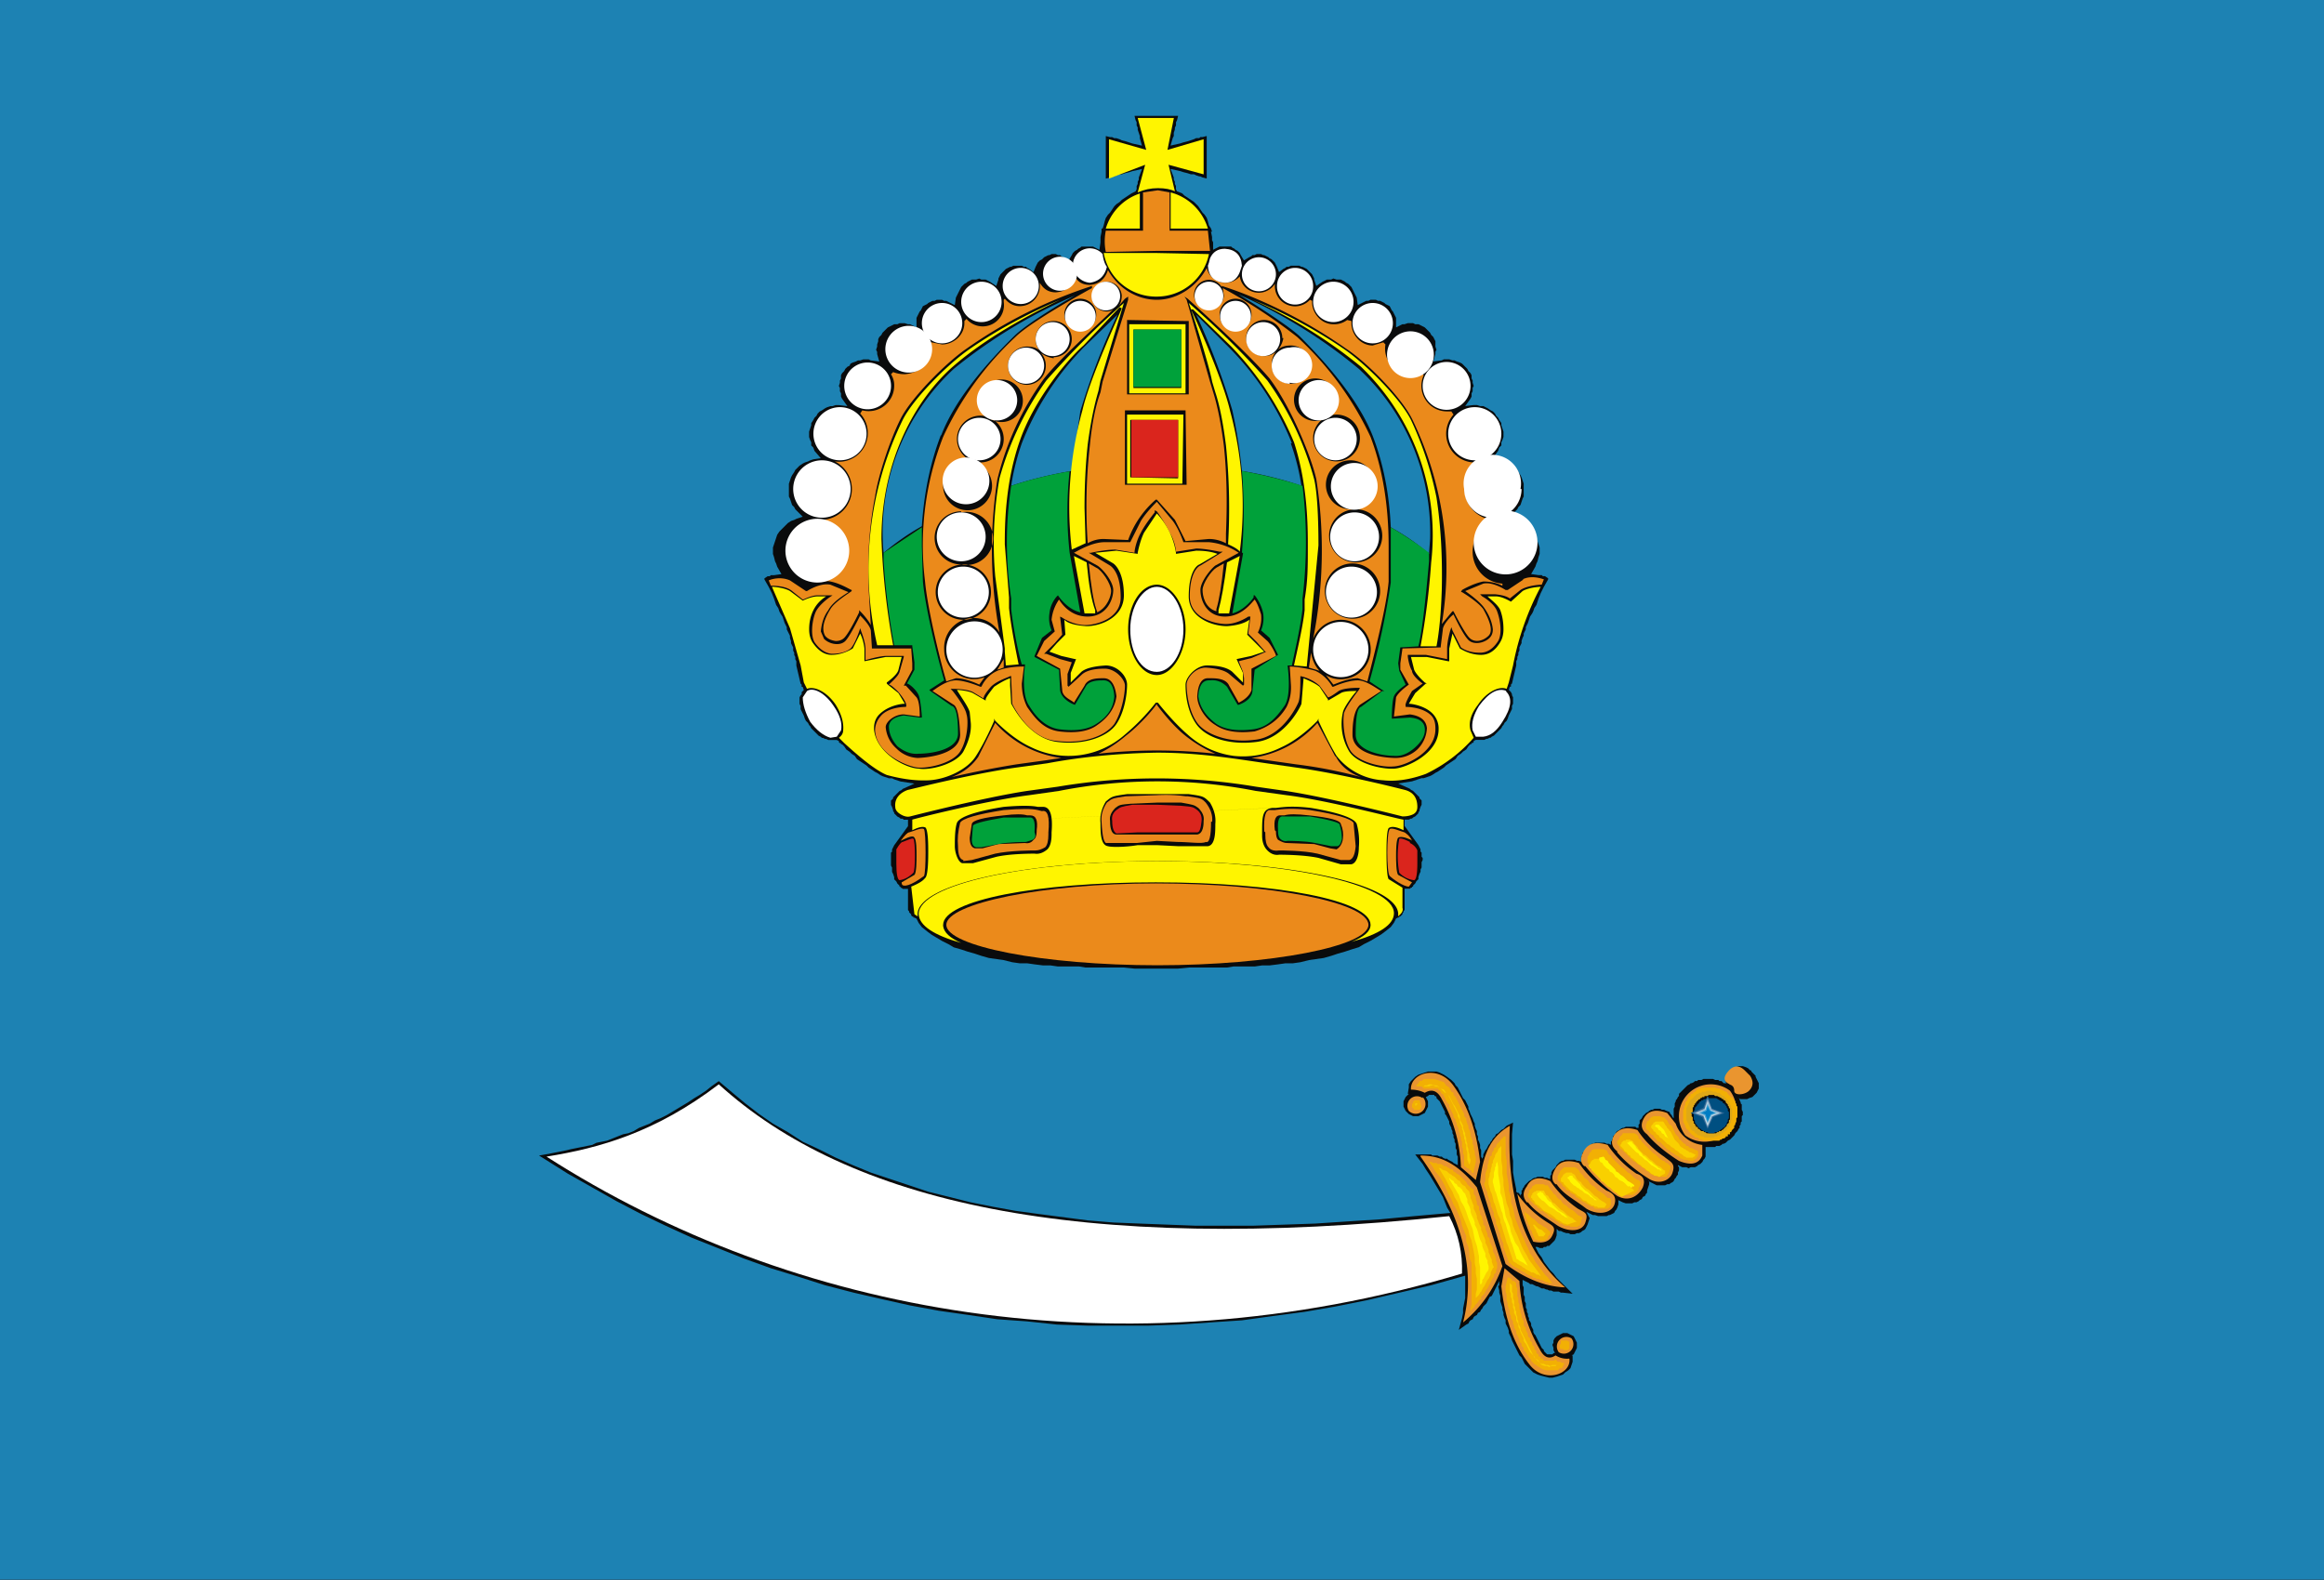 <svg width="218.57" height="148.63" clip-rule="evenodd" fill-rule="evenodd" image-rendering="optimizeQuality" shape-rendering="geometricPrecision" text-rendering="geometricPrecision" viewBox="0 0 218.57 148.63" id="svg134" xmlns="http://www.w3.org/2000/svg"><rect x="0" y="0" width="218.57" height="148.63" fill="#333333" stroke="none"/><g id="g464"><path id="rect1" d="M0 0h218.6v148.6H0z" fill="#1D82B3"/></g><g id="g463"><path id="polygon1" d="m127.8 89.1.5-.3.6-.3.5-.3.5-.3.4-.3.5-.4.3-.4.1-.2.1-.2.2-.1h.1v-.1h.1l.1-.1.1-.1v-.1l.1-.1v-.1l.1-.1v-2h.5l.1-.1h.1v-.1h.1v-.1l.1-.1.1-.1.1-.2.1-.1.1-.1v-.2l.1-.3.1-.2v-.2l.1-.2v-.5l.1-.2v-.2l-.1-.1v-.4l-.1-.1v-.2l-.1-.2-.1-.2-1.3-1.8v-.6h.4l.2-.1h.1l.1-.1.2-.1.1-.1.1-.1.1-.1v-.1l.1-.1v-.1l.1-.3.1-.2v-.4l-.1-.1-.1-.1V75l-.1-.1-.1-.1-.1-.1-.1-.1-.1-.1-.1-.1-.2-.1-.1-.1-1.1-.5 1.3-.2.3-.1.3-.1.3-.1h.2l.3-.1.3-.1.2-.1.3-.2.2-.1.3-.2.3-.2.2-.2.3-.2.3-.2.3-.2.2-.3.3-.2.2-.2.3-.2.2-.3.2-.2h.1v-.1h.1l.1-.1v-.1l.2-.1h.8l.2-.1h.1l.2-.1h.1l.1-.1.2-.1.1-.1.1-.1.1-.1.2-.2.1-.1.1-.1.1-.2.1-.1.1-.2.2-.2.1-.2.1-.3.1-.2.1-.2.1-.2v-.3l.1-.2v-.6l-.1-.2v-.1l-.1-.2-.2-.2.1-.3h.1v-.2l.1-.1.4-1.7v-.4l.1-.2v-.2l.1-.2v-.2l.1-.2v-.3l.1-.2.1-.2v-.2l.1-.3.1-.2v-.2l.1-.2.1-.2V59l.1-.2.1-.2.1-.3.1-.3.2-.3.1-.2.1-.3.2-.3.1-.3.1-.3.2-.5.1-.2.2-.4.4-.7v-.1l-.3-.2h-.2l-.1-.1h-.3l-.7-.1.4-.7.1-.3.1-.2.1-.4.1-.3v-.6l-.1-.3-.1-.3-.1-.3-.1-.3-.2-.3-.1-.2-.3-.2-.2-.2-.2-.2-.3-.2-.3-.1-.2-.1-.6-.2.5-.5.2-.2.1-.2.2-.2.1-.3.1-.3.1-.2v-1.2l-.1-.3-.1-.3-.1-.2-.2-.3-.1-.2-.2-.2-.2-.2-.3-.2-.2-.1-.3-.1-.2-.1-.3-.1-.6-.1.5-.7.1-.3.2-.2v-.3l.1-.2.1-.3v-.5l-.1-.3-.1-.3v-.2l-.2-.3-.1-.2-.2-.2-.1-.2-.2-.2-.2-.1-.3-.2-.2-.1-.2-.1h-.3l-.3-.1h-.3l-.8.1.5-.7.1-.2V37l.1-.2v-.3l.1-.2-.1-.3v-.2l-.1-.2v-.3l-.1-.2-.2-.2-.1-.2-.2-.2-.1-.1-.2-.2-.2-.1-.3-.1-.2-.1h-.2l-.3-.1h-.5l-.2.1-.8.1.2-.7v-.2l.1-.2-.1-.3v-.5l-.1-.2-.1-.2-.2-.2-.1-.2-.2-.2-.1-.1-.2-.2-.2-.1-.2-.1-.2-.1h-.3l-.2-.1h-.5l-.3.1h-.2l-.6.3v-.9l-.1-.2-.1-.2-.1-.2-.1-.1-.1-.2-.1-.2-.2-.1-.2-.1-.1-.1-.2-.1-.2-.1h-.2l-.2-.1h-.5l-.2.1h-.2l-.2.1-.6.3-.1-.7-.1-.2-.1-.2-.1-.2-.1-.2-.1-.2-.1-.1-.2-.2-.2-.1-.1-.1-.2-.1-.2-.1h-.4l-.3-.1-.2.1h-.4l-.2.1-.2.1-.6.4-.2-.6v-.1l-.1-.2-.1-.2-.1-.1-.1-.1-.2-.2-.1-.1-.2-.1-.2-.1h-.1l-.2-.1h-.8l-.2.1h-.2l-.1.1-.2.1-.4.3-.2-.5-.1-.2-.1-.2-.1-.1-.1-.1-.1-.1-.2-.1-.1-.1-.2-.1-.2-.1h-.1l-.2-.1h-.4l-.2.1h-.2l-.1.1-.2.1-.5.3-.3-.5-.1-.2-.1-.1-.1-.1-.2-.1-.1-.1-.2-.1-.1-.1h-1.1l-.6.3v-.7l-.1-.2v-.3l-.1-.5h.1l-.1-.3-.2-.3-.1-.4-.1-.3-.2-.3-.2-.2-.2-.3-.2-.3-.2-.2-.2-.2-.3-.2-.3-.2-.3-.2-.2-.2-.5-.2-.1-.2v-.3l-.1-.2v-.2l-.1-.2v-.2l-.3-.8.9.2.3.1.4.1.3.1h.3l.2.1.3.1h.1l.2.1.4.1v-4l-.4.1h-.2l-.1.1h-.3l-.2.1-.3.1-.3.1-.4.1-.3.1-.9.2.2-.7.1-.2v-.3l.1-.3V12l.1-.2v-.3l.1-.2.1-.4h-4.1l.1.4.1.2v.3l.1.2v.2l.1.3.1.3v.2l.2.7-.9-.2-.3-.1-.3-.1-.4-.1-.2-.1-.3-.1h-.2l-.2-.1h-.2l-.4-.1v4l.4-.1.2-.1h.2l.2-.1.3-.1h.2l.3-.1.4-.1.3-.1.9-.2-.3.8v.2l-.1.2v.2l-.1.2v.3l-.1.2-.4.2-.3.2-.3.2-.3.2-.2.2-.3.2-.2.2-.2.3-.2.3-.2.2-.2.3-.1.3-.1.4-.1.3h-.1v.3l-.1.5v.5l-.1.7-.6-.3h-1.1l-.1.1-.2.1-.1.1-.2.1-.1.1-.1.1-.1.2-.3.5-.5-.3-.2-.1-.1-.1h-.2l-.2-.1h-.4l-.2.1h-.1l-.2.1-.2.1-.1.1-.1.1-.2.1-.1.1-.1.1-.1.2-.1.2-.2.5-.4-.3-.2-.1-.1-.1h-.2l-.2-.1h-.8l-.2.1H95l-.2.1-.2.1-.1.1-.2.2-.1.1-.1.1-.1.2-.1.2v.1l-.2.6-.6-.4-.2-.1-.2-.1h-.4l-.2-.1-.3.1h-.4l-.2.1-.2.1-.1.1-.2.1-.2.2-.1.1-.1.2-.1.2-.1.2-.1.2-.1.2-.1.7-.6-.3-.2-.1h-.2l-.2-.1h-.5l-.2.1h-.2l-.2.1-.2.1-.1.1-.2.1-.2.1-.1.2-.1.2-.1.1-.1.2-.1.2-.1.2v.9l-.6-.3h-.2l-.3-.1h-.5l-.2.1h-.3l-.2.1-.2.1-.2.1-.2.2-.1.1-.2.2-.1.2-.2.2-.1.2v.2l-.1.3v.2l-.1.3.1.2v.2l.2.7-.8-.1-.2-.1h-.5l-.3.1h-.2l-.2.1-.3.1-.2.1-.1.2-.2.1-.2.2-.1.2-.2.2-.1.2v.3l-.1.2v.2l-.1.3.1.2v.3l.1.2v.3l.1.2.5.7-.8-.1h-.3l-.3.1h-.2l-.3.1-.2.1-.3.2-.2.1-.2.2-.1.2-.2.2-.1.2-.2.3v.2l-.1.3-.1.3v.5l.1.3.1.2v.3l.2.2.1.3.6.7-.7.1-.3.1-.2.1-.3.1-.2.1-.3.2-.2.2-.2.2-.1.2-.2.3-.1.2-.1.3-.1.3v1.2l.1.2.1.3.1.3.2.2.1.2.2.2.5.5-.6.2-.2.1-.3.1-.3.2-.2.2-.2.2-.2.2-.2.2-.2.3-.1.3-.1.3-.1.3-.1.3v.6l.1.3.1.4.1.2.1.3.4.7-.7.1h-.3l-.1.1h-.2l-.3.2v.1l.4.7.2.4.1.2.2.5.1.3.1.3.2.3.1.3.1.2.2.3.1.3.1.3.1.2.1.2v.2l.1.2.1.2.1.2v.2l.1.3v.2l.1.2.1.2v.3l.1.2v.2l.1.2v.2l.1.2v.4l.4 1.7.1.1v.2h.1l.1.3-.2.2v.2l-.1.1-.1.2v.6l.1.2v.3l.1.2.1.2.1.2.1.3.1.2.2.2.1.2.1.1.1.2.1.1.1.1.2.2.1.1.1.1.1.1.2.1.1.1h.1l.2.1h.1l.2.1h.8l.2.1v.1l.1.1h.1v.1h.1l.2.2.2.3.3.2.2.2.3.2.2.3.3.2.3.2.3.2.2.2.3.2.3.2.2.1.3.2.2.1.3.1.3.1h.3l.2.1.3.1.3.1 1.3.2-1.1.5-.1.1-.2.1-.1.1-.1.1-.1.1-.1.1-.1.1-.1.1v.1l-.1.1-.1.1v.4l.1.2.1.3v.1l.1.1v.1l.1.1.1.1.1.1.2.1.1.1h.2l.1.1h.4v.6l-1.3 1.8-.1.2-.1.2v.2l-.1.1v1.2l.1.2v.4l.1.2.1.3v.2l.1.1.1.1.1.2.1.1.1.1v.1h.1v.1h.1l.1.1h.5v2l.1.1v.1l.1.1.1.1v.1l.1.1h.1v.1h.1l.2.1.1.2.1.2.3.4.5.4.4.3.5.3.5.3.6.3.5.3.7.2.6.2.7.2.6.2.7.2.7.1.7.1.8.2.7.1h.7l.7.1.8.1h.7l.7.1h2l.6.1h3.6l1 .1h4.1l1-.1h3.6l.6-.1h2l.7-.1h.7l.8-.1.7-.1h.7l.7-.1.8-.2.7-.1.7-.1.7-.2.6-.2.7-.2.6-.2z" fill="#0A0B0C"/><path d="M138.5 51.8q.1-2 1.9-2.9a2.9 2.9 0 0 1-1.2-5.4h-.6a2.7 2.7 0 0 1-1.9-4.5l-.2-.3h-.4a2.4 2.4 0 0 1-2.2-3.4l-.3-.3-1 .2a2.4 2.4 0 0 1-2.3-2.8l-.2-.2-1 .3c-1.1 0-2-1-2-2.1v-.2l-.4-.1a2 2 0 0 1-1.3.4c-1.1 0-2-1-2-2.1v-.1l-.2-.1a1.9 1.9 0 0 1-3.3-1.3v-.2a1.8 1.8 0 0 1-3.3-.7 1.8 1.8 0 0 1-3.1-.8c-.9 1.7-2.7 3-4.7 3s-3.7-1.2-4.6-2.8q-.4 1.3-1.7 1.4-1 0-1.4-.8-.4 1.4-1.8 1.5-1 0-1.5-.9v.3c0 1-.8 1.9-1.9 1.9q-.8 0-1.4-.7l-.1.1v.2a2 2 0 0 1-3.5 1.6l-.2.2v.2c0 1.1-1 2-2.1 2l-1-.2h-.2v.7q-.2 2.1-2.3 2.3-.6 0-1.1-.2l-.2.2q.3.5.3 1a2.4 2.4 0 0 1-3 2.4l-.2.3a2.7 2.7 0 0 1-2.4 4.5 2.9 2.9 0 0 1-1.2 5.5q1.8.8 2 3c0 1.3-1 2.4-2.2 2.9q.5-.2 1-.1c1 .2 1.9.8 2 .8v.1c-.1.1-1.6 1-2 1.7q-1 1.6-.5 2.5.3.4 1 .5.5 0 .8-.3c.5-.5 1.4-2.4 1.4-2.4v-.2l.1.1s.7.7 1 1.3l-.2-3.4q-.2-4.6.6-8.7c.3-2 1.4-5.3 2.4-7.3s4.3-5.3 6.2-6.6a44 44 0 0 1 11.8-5.9v.2s-5.7 3.1-7.2 4.6a30 30 0 0 0-6.8 9.4A28 28 0 0 0 87 54.7c.2 2.3 1.3 7 2 9.4l.9-.3c.9 0 2 .5 2.2.6l.5-.7a2.8 2.8 0 0 1-3.8-2.6 2.8 2.8 0 0 1 5.2-1.6 43 43 0 0 1-.2-14.4 27 27 0 0 1 4.4-9.5c1.6-2 5-5 6.6-6.6q-.3.3-.7.3a1.4 1.4 0 1 1 1.4-1.5q0 .6-.3 1l.6-.7.3-.2v.3l-2.4 7.7-.2 1q-.7 1.9-1 5a51 51 0 0 0-.2 9.2q.7-.4 1.5-.4l2.3.1a9 9 0 0 1 2.6-3.8h.1l1.7 1.9 1 2 2.2-.2q.8 0 1.6.4v-.9q.2-4.6-.2-8.3-.4-3.1-1-5l-.3-1-2.2-7.7-.2-.3.3.2s5.5 4.9 7.7 7.5c2.1 2.8 4 7.6 4.4 9.5a43 43 0 0 1-.3 15 2.8 2.8 0 1 1 2.6 3.8q-.8 0-1.4-.4l.7.9c.3-.1 1.4-.6 2.3-.6l.9.3c.6-2.4 1.8-7 2-9.4v-3.3q0-5.8-1.7-10.3a30 30 0 0 0-6.9-9.4 50 50 0 0 0-7-4.6l.1.7a1.4 1.4 0 1 1-.2-.8v-.1s5.6 1.6 11.7 5.9c2 1.3 5.2 4.6 6.2 6.6a32 32 0 0 1 2.8 19.3l1-1.2h.1s1 2 1.5 2.5 1.3.3 1.8-.2 0-1.6-.5-2.5c-.5-.7-2-1.6-2-1.6h-.1l.1-.2s1-.6 2-.8q1 0 1.8.4v-.2a3 3 0 0 1-2.8-3m-48.1-3.7a2.5 2.5 0 1 1 0 4.9 2.5 2.5 0 0 1 0-5m.2 10.2a2.6 2.6 0 1 1 0-5.2 2.6 2.6 0 0 1 0 5.2M91 48a2.3 2.3 0 1 1 0-4.6 2.3 2.3 0 0 1 0 4.6m1.2-4.5a2.2 2.2 0 1 1 0-4.4 2.2 2.2 0 0 1 0 4.4m2-3.8a2 2 0 1 1 0-4 2 2 0 0 1 0 4m4.9-6q-.7-.1-1.2-.5a1.8 1.8 0 0 1-1.3 3 1.8 1.8 0 0 1 0-3.6q.8 0 1.2.4a1.7 1.7 0 0 1 1.3-2.8 1.7 1.7 0 0 1 0 3.4m4-4a1.5 1.5 0 1 1-3 0 1.5 1.5 0 0 1 3 0m8.5 16h-5.8v-7h5.7zm0-15.4h.2v6.9H106v-7zm15.6 28a2.6 2.6 0 1 1 0-5.2 2.6 2.6 0 0 1 0 5.2m.3-5.3a2.5 2.5 0 1 1 0-5 2.5 2.5 0 0 1 0 5m1.8-7.3a2.3 2.3 0 1 1-4.6 0 2.3 2.3 0 0 1 4.6 0m-1.4-4.4a2.2 2.2 0 1 1-4.4 0 2.2 2.2 0 0 1 4.4 0m-2.2-3.6a2 2 0 1 1-4 0 2 2 0 0 1 4 0m-5-5.8q-.1.6-.5 1.1.4-.4 1.2-.4a1.8 1.8 0 1 1-1.8 1.8q0-.7.4-1.2-.5.4-1.1.4a1.7 1.7 0 1 1 1.7-1.7m-4.4-3.7a1.5 1.5 0 1 1 0 3 1.5 1.5 0 0 1 0-3" id="path1" fill="#EB8A1B"/><path d="M101.6 38.7a65 65 0 0 1 3.5-9.1l-3.2 3.1a27 27 0 0 0-5.8 9q-.7 2-1 4 2.7-.9 5.7-1.4z" id="path2" fill="#1D82B3"/><path d="M88.5 41q1.6-4.2 6.9-9.4c1-1 3.9-2.8 5.7-3.8a48 48 0 0 0-11.4 6.9A21 21 0 0 0 83.1 52q1.8-1.5 3.6-2.5.3-4.7 1.8-8.6" id="path3" fill="none"/><path d="M88.5 41q1.6-4.2 6.9-9.4c1-1 3.9-2.8 5.7-3.8a48 48 0 0 0-11.4 6.9A21 21 0 0 0 83.1 52q1.8-1.5 3.6-2.5.3-4.7 1.8-8.6" id="path4" fill="#1D82B3"/><path d="M134.5 50.7a21 21 0 0 0-6.7-16 48 48 0 0 0-11.3-7c1.8 1.1 4.6 2.9 5.7 3.9q5.3 5.3 6.9 9.4 1.5 3.9 1.7 8.6 2 1.1 3.6 2.5z" id="path5" fill="#1D82B3"/><path d="M121.5 41.7a27 27 0 0 0-5.9-9l-3.1-3.1a65 65 0 0 1 3.4 9q.6 2.7.9 5.7 3 .5 5.6 1.4-.3-2-1-4" id="path6" fill="#1D82B3"/><g fill="#00A13A" id="g10"><path d="M86.7 51.4v-1.8L83.1 52v.7a65 65 0 0 0 1 8h1.7v.1l.2 1.5v.7l-.7 1.3c.2 0 .9.6 1.1 1.1s.3 2 .3 2v.1h-.2l-1.5-.2q-1.3.2-1.4 1 0 1 .8 1.9 1 .8 2 .7c1 0 3.7-.3 3.7-1.9q0-2.5-.6-2.6l-2-1.4-.1-.1 1.4-.9c-.7-2.4-1.8-7-2-9.3z" id="path7"/><path d="M122.5 56.3a44 44 0 0 0 0-10.6q-2.9-.9-5.7-1.4a45 45 0 0 1 0 7.7h.1v.1l-1 5.6c1.2-.3 2-1.5 2-1.5V56h.1s.6.7.8 1.7a3 3 0 0 1-.2 1.6l.8.7.8 1.6L118 63l-.2 1.9c0 1-1.3 1.4-1.3 1.4h-.1l-1-1.7q-.7-.7-1.6-.6h-.1q-.9 0-1 1.5.2 1.5 1.7 2.6 1.2.8 3.5.5c1.4-.2 2.2-1.2 2.9-2.2s.3-3.7.3-3.8h.4c.2-1 .8-3.5 1-5.3z" id="path8"/><path d="M100.8 44.3q-3 .5-5.7 1.4a35 35 0 0 0 0 10.6v1c.2 1.8.7 4.3 1 5.2h.3v.1s-.4 2.7.4 3.8c.6 1 1.5 2 2.8 2.2q2.3.3 3.5-.5 1.6-1 1.7-2.6-.1-1.5-1-1.5c-.5 0-1.4 0-1.7.6l-1 1.7c-.1 0-1.3-.5-1.4-1.4l-.1-1.9-2.3-1.2v-.1L98 60l.9-.7a3 3 0 0 1-.2-1.6c.1-1 .7-1.6.7-1.6l.1-.1s.8 1.3 2.1 1.6l-1-5.6a35 35 0 0 1 0-7.7" id="path9"/><path d="M134.4 52q-1.7-1.3-3.6-2.4v5.2a73 73 0 0 1-2 9.3l1.2.8.2.1h-.2l-2 1.5q-.5.1-.5 2.6c0 1.6 2.6 2 3.6 2q1 .1 2-.8t.9-1.8-1.4-1l-1.6.1h-.1v-.1s0-1.5.2-2 1-1 1.1-1.1l-.6-1.3-.1-.7.2-1.5 1.7-.1c.3-1.2.6-3.5 1-8z" id="path10"/></g><g fill="#EB8A1B" id="g13"><path d="M93.6 68 92 71.2q-.9 1.3-2.5 1.9 3-.7 6.1-1.2l2.9-.4 1.3-.2a10 10 0 0 1-6.2-3.3" id="path11"/><path d="m125.6 71.2-1.7-3.2a10 10 0 0 1-6.2 3.3l1.4.2 2.8.4q3.2.4 6.1 1.2-1.7-.6-2.4-2" id="path12"/><path d="M108.8 66.2c-.3.5-1.6 2-2.9 3q-1.3 1.1-2.6 1.7a50 50 0 0 1 11 0q-1.4-.6-2.7-1.6c-1.3-1-2.5-2.6-2.8-3" id="path13"/></g><g fill="#FFF500" id="g19"><path d="M113.2 16.4v-3.3l-3.4 1 .6-3H107l.8 3-3.5-1v3.7l3.4-1.3-.7 2.6q.9-.4 1.9-.4t1.6.3l-.6-2.5z" id="path14"/><path d="m116.6 52.3-1.2.6q-.4 3.1-.8 4.5v.3h1z" id="path15"/><path d="M124 51.3c0-2.4-.1-4.9-.4-6.2a29 29 0 0 0-4.4-9.3 82 82 0 0 0-7.4-7.3c.5 1.3 2 6.2 2.2 7.4l.3 1q.6 1.8 1 5a58 58 0 0 1 .2 9.3q.9.4 1.1.7a34 34 0 0 0-.9-13.2c-.7-3.1-3.6-9.5-3.7-9.6h.2l3.6 3.5a29 29 0 0 1 5.9 9c1.3 4 1.3 8 1.3 9.8 0 2 0 3.2-.3 5v1c-.2 1.8-.8 4.2-1 5.2l1.2.1z" id="path16"/><path d="M135.1 46.8a32 32 0 0 0-2.4-7.3c-1-2-4.2-5.2-6.2-6.6a47 47 0 0 0-8.7-4.7 45 45 0 0 1 10.2 6.3 22 22 0 0 1 6.6 18.4 69 69 0 0 1-1 7.9h1.5q.4-2.1.5-5.4.1-4.7-.5-8.6" id="path17"/><path d="M102 57.7h1v-.3q-.5-1.3-.8-4.5l-1.2-.6z" id="path18"/><path d="M102 47.8q0-3.2.3-6 .4-3 1-5l.2-1 2.2-7.3a83 83 0 0 0-7.3 7.3A29 29 0 0 0 94 45a35 35 0 0 0-.4 9.2l.9 6.8v.3l.1 1.3 1.2-.1c-.2-1-.7-3.4-.9-5.3v-1l-.4-5c0-1.6 0-5.7 1.4-9.7 1.3-3.8 4.4-7.6 6-9l3.4-3.6.2.1c0 .1-3 6.5-3.7 9.6a34 34 0 0 0-1 13.1l1.3-.6z" id="path19"/></g><g fill="#EB8A1B" id="g25"><path d="m93.8 63 .6-.2V62z" id="path20"/><path d="m115.1 53-.7.4c-.5.3-1.3 1.5-1.3 2.1 0 .5.2 1.7 1.3 2v-.2q.4-1.3.7-4.3" id="path22"/><path d="m123.3 61.4-.2 1.4 1 .3q-.6-.6-.8-1.7" id="path23"/><path d="M103.2 57.6c1-.5 1.3-1.6 1.3-2 0-.7-.9-2-1.4-2.2l-.7-.4q.3 3.1.7 4.3z" id="path25"/></g><path d="M82.9 50.7c0-7.5 3.3-13.2 6.7-16.2 3.2-2.8 7.4-5 10.1-6.3-2.1.9-5.3 2.4-8.6 4.7-2 1.4-5.2 4.6-6.2 6.6a32 32 0 0 0-2.4 21.2H84a69 69 0 0 1-1.1-10" id="path26" fill="#FFF500"/><g fill="white" id="g70"><path d="M102.5 26.6q1.3-.2 1.6-1.5-.3-.4-.4-1.2a1.6 1.6 0 0 0-2.8 1v.1l.2.7q.5.8 1.4.9" id="path31"/><path d="M99.3 27.3a1.6 1.6 0 1 0 0-3.1 1.6 1.6 0 0 0 0 3.1" id="path32"/><path d="M96 28.6a1.7 1.7 0 1 0 0-3.4 1.7 1.7 0 0 0 0 3.4" id="path33"/><path d="M92.3 30.3a1.9 1.9 0 1 0 0-3.8 1.9 1.9 0 0 0 0 3.8" id="path34"/><path d="M88.6 32.3a1.9 1.9 0 1 0 0-3.8 1.9 1.9 0 0 0 0 3.8" id="path35"/><path d="M85 35a2.2 2.2 0 1 0 0-4.3 2.2 2.2 0 0 0 0 4.3" id="path36"/><path d="M81.6 38.5a2.2 2.2 0 1 0 0-4.4 2.2 2.2 0 0 0 0 4.4" id="path37"/><path d="M79 43.3a2.5 2.5 0 1 0 0-5 2.5 2.5 0 0 0 0 5" id="path38"/><path d="M80 46a2.7 2.7 0 1 0-5.4 0 2.7 2.7 0 0 0 5.4 0" id="path39"/><path d="M76.1 54.7a3 3 0 1 0 0-5.8 3 3 0 0 0 0 5.8" id="path40"/><path d="M113.6 25q.1 1.5 1.6 1.6 1 0 1.4-1l.2-.6q-.1-1.5-1.6-1.6-1 0-1.4.9l-.1.4z" id="path41"/><path d="M116.8 25.8a1.6 1.6 0 1 0 3.2 0 1.6 1.6 0 0 0-3.2 0" id="path42"/><path d="M120.1 27a1.7 1.7 0 1 0 3.4-.1 1.7 1.7 0 0 0-3.4 0" id="path43"/><path d="M123.5 28.4a1.9 1.9 0 1 0 3.8 0 1.9 1.9 0 0 0-3.8 0" id="path44"/><path d="M129.1 28.5a1.9 1.9 0 1 0 0 3.8 1.9 1.9 0 0 0 0-3.8" id="path45"/><path d="M130.5 32.9a2.2 2.2 0 1 0 4.3 0 2.2 2.2 0 0 0-4.3 0" id="path46"/><path d="M133.8 36.3a2.2 2.2 0 1 0 4.5 0 2.2 2.2 0 0 0-4.5 0" id="path47"/><path d="M136.2 40.8a2.5 2.5 0 1 0 5 0 2.5 2.5 0 0 0-5 0" id="path48"/><path d="M143 46a2.7 2.7 0 1 0-5.3 0 2.7 2.7 0 0 0 5.4 0" id="path49"/><path d="M144.5 51.8a3 3 0 1 0-5.8 0 3 3 0 0 0 5.8 0" id="path50"/><path d="M94.3 61.1a2.6 2.6 0 1 0-5.3 0 2.6 2.6 0 0 0 5.3 0" id="path51"/><path d="M90.6 53.3a2.4 2.4 0 1 0 0 4.8 2.4 2.4 0 0 0 0-4.8" id="path52"/><path d="M90.4 52.8a2.3 2.3 0 1 0 0-4.6 2.3 2.3 0 0 0 0 4.6" id="path53"/><path d="M93 45.7a2.2 2.2 0 1 0-4.3 0 2.2 2.2 0 0 0 4.3 0" id="path54"/><path d="M92.1 39.3a2 2 0 1 0 0 4 2 2 0 0 0 0-4" id="path55"/><path d="M94.2 35.8a1.9 1.9 0 1 0 0 3.7 1.9 1.9 0 0 0 0-3.7" id="path56"/><path d="M96.5 32.7a1.7 1.7 0 1 0 0 3.4 1.7 1.7 0 0 0 0-3.4" id="path57"/><path d="M99 30.3a1.6 1.6 0 1 0 0 3.2 1.6 1.6 0 0 0 0-3.2" id="path58"/><path d="M101.6 28.3a1.4 1.4 0 1 0 0 2.9 1.4 1.4 0 0 0 0-2.9" id="path59"/><path d="M104 29.2a1.3 1.3 0 1 0 0-2.7 1.3 1.3 0 0 0 0 2.7" id="path60"/><path d="M126.1 63.7a2.6 2.6 0 1 0 0-5.2 2.6 2.6 0 0 0 0 5.2" id="path61"/><path d="M127.1 53.3a2.4 2.4 0 1 0 0 4.8 2.4 2.4 0 0 0 0-4.8" id="path62"/><path d="M127.4 48.2a2.3 2.3 0 1 0 0 4.6 2.3 2.3 0 0 0 0-4.6" id="path63"/><path d="M126.9 47.9a2.2 2.2 0 1 0 0-4.3 2.2 2.2 0 0 0 0 4.3" id="path64"/><path d="M125.6 43.3a2 2 0 1 0 0-4 2 2 0 0 0 0 4" id="path65"/><path d="M123.6 39.5a1.9 1.9 0 1 0 0-3.7 1.9 1.9 0 0 0 0 3.7" id="path66"/><path d="M121.3 36a1.7 1.7 0 1 0 0-3.3 1.7 1.7 0 0 0 0 3.4" id="path67"/><path d="M118.8 33.5a1.6 1.6 0 1 0 0-3.2 1.6 1.6 0 0 0 0 3.2" id="path68"/><path d="M116.2 31.2a1.4 1.4 0 1 0 0-2.9 1.4 1.4 0 0 0 0 2.9" id="path69"/><path d="M113.7 26.5a1.3 1.3 0 1 0 0 2.7 1.3 1.3 0 0 0 0-2.7" id="path70"/></g><path d="M108.8 23.6h5l-.2-1.9H110v-3.6l-1.1-.2-1.4.2v3.6H104a5 5 0 0 0 0 2z" id="path71" fill="#EB8A1B"/><g fill="#FFF500" id="g74"><path d="M108.8 23.8h-5a5 5 0 0 0 5 4.1 5 5 0 0 0 4.9-4z" id="path72"/><path d="M110.1 18.1v3.4h3.5a5 5 0 0 0-3.5-3.4" id="path73"/><path d="M107.2 18.2a5 5 0 0 0-3.2 3.3h3.2z" id="path74"/></g><path d="m143.3 54.5-1.5 1h-.2s-1.2-.8-2.1-.6l-1.7.7c.3.2 1.4 1 1.8 1.6q.7 1 .8 2 0 .5-.3.8c-.5.5-1.5.7-2 .2s-1.2-2-1.4-2.4c-.3.2-1 1-1 1.4l-.2 1.6v.1l-3.6.1-.2 1.4v.6l.8 1.4s-1 .7-1.2 1.2l-.2 1.8 1.5-.2q1.5.2 1.6 1.3a3 3 0 0 1-.9 2 3 3 0 0 1-2.1.8s-4 0-4-2.2c0-1.9.4-2.5.7-2.8l2-1.3c-.4-.2-1.4-1-2.2-1-1 0-2.3.6-2.3.6h-.1s-.5-1-1.6-1.5c-1-.3-2.1-.4-2.4-.4l.1 1.6q.1 1.2-.4 2.2-1 1.7-3 2.3-2.4.3-3.7-.6c-1-.6-1.7-1.8-1.7-2.7q.1-1.7 1-1.7h.2c.5 0 1.5 0 1.8.7l.9 1.6c.2-.1 1-.5 1.2-1.2v-2l2.3-1.2c0-.2-.5-1.1-.8-1.4l-.9-.8a3 3 0 0 0 .3-1.7q-.3-1-.6-1.4c-.3.3-1.2 1.6-2.8 1.6-1.7 0-2.3-1.5-2.3-2.5 0-.8 1-2 1.4-2.3l2.2-1.2a6 6 0 0 0-2.8-1h-2.4s-.4-1.2-1-2l-1.5-1.8c-.2.2-1 1-1.5 1.8l-1 2h-2.4c-1.2 0-2.5.8-2.9 1l2.2 1.2c.5.3 1.5 1.5 1.5 2.3 0 1-.7 2.5-2.4 2.5s-2.5-1.3-2.7-1.6a4 4 0 0 0-.7 1.9l.3 1.1-1 .9-.7 1.4 2.2 1.2.2 2c0 .7 1 1 1.1 1.2l1-1.6c.3-.7 1.2-.7 1.8-.7q1 0 1.2 1.7-.2 1.6-1.8 2.7-1.2.9-3.6.6c-1.5-.2-2.3-1.3-3-2.3q-.5-1-.5-2.2l.2-1.6c-.3 0-1.5 0-2.5.4a3 3 0 0 0-1.5 1.5h-.1s-1.4-.6-2.3-.6-1.9.8-2.2 1l2 1.3q.5.3.6 2.8c0 2.1-3.9 2.2-4 2.2a3 3 0 0 1-2-.9 3 3 0 0 1-1-2c0-.5.8-1.2 1.7-1.2l1.5.2c0-.3 0-1.4-.3-1.8l-1-1.1H85l.8-1.5v-.6l-.1-1.4H82v-.1l-.1-1.6c-.1-.5-.8-1.2-1-1.4-.2.4-1 2-1.4 2.4-.5.5-1.5.3-2-.2l-.3-.7q.1-1.2.7-2c.4-.8 1.6-1.5 1.9-1.7l-1.7-.7c-1-.2-2.2.6-2.2.6h-.1l-1.5-1c-.9-.4-1.8-.1-2 0l.2.5c.3 0 1.4 0 2 .5l1 .8c.1 0 .8-.4 1.4-.4h1.4l-.3.2s-1 .7-1.3 1.4-.5 2.1-.1 2.8q.7 1 1.6 1.1 1.2 0 1.8-.5c.4-.4.8-1.6.8-1.6l.1-.3.1.3s.4 1 .4 1.7v1c.3-.1 1.4-.4 2-.4H85v.1l-.4 1.4c-.1.4-.8 1-1 1.2q.2 0 .9.7.9 1.1.7 1.4h-.1s-1.6 0-2.3.9a2 2 0 0 0-.5 1.3c.1 2.2 3 3.4 4 3.5s3.3-.4 4-1.5.8-2.9.6-3.5c-.1-.7-1.3-2.2-1.3-2.2l-.2-.2h.2c.1 0 1.3 0 1.9.3l1 .6q0-.3.7-1.1c.6-.6 1.7-.9 1.8-1h.1v.2l.1 2.4s1.5 3.3 4.2 3.5c2.4.3 4.5-.4 5.4-1.6.7-1.1 1-2.8 1-3.6 0-.6-.9-1.6-1.9-1.6q-1.6 0-2.2.6l-1.2 1.1-.1-.1v-1.1l.4-1.1-1.1-.3-1.3-.5h-.2l1-1 .7-.8-.2-1.7.2.1s1 .7 2.2.7c.8 0 3.3-.5 3.3-2.6s-.7-2.8-1-3l-2-1.2h.2s1.3-.3 2.3-.3l1.8.3c0-.3.2-1.2.6-1.9.4-.8 1.3-1.9 1.3-1.9V48l.2.1s.8 1.1 1.2 2c.4.6.6 1.5.6 1.8l1.9-.3c.9 0 2.2.3 2.2.3h.3l-2.1 1.3c-.3.1-1 .8-1 2.9s2.5 2.6 3.4 2.6c1.1 0 2.1-.7 2.1-.7h.2l-.2 1.6.8.8.8.9h.1l-1.4.6-1.2.3.4 1 .1.6v.6l-.1.1-1.3-1.1q-.6-.5-2.2-.6c-1 0-1.8 1-1.8 1.6 0 .8.2 2.5 1 3.6s3 1.9 5.3 1.6c2.8-.2 4.2-3.5 4.2-3.5.2-.4.2-1.9.2-2.4v-.1a4 4 0 0 1 1.8.9l.8 1.1c.2 0 1-.6 1-.6.5-.3 1.7-.3 1.8-.3h.2l-.1.2s-1.2 1.5-1.4 2.2c-.1.6-.1 2.3.6 3.5.7 1.1 3 1.6 4 1.5 1.1 0 4-1.3 4-3.5v-.1q0-.8-.4-1.2c-.8-.8-2.3-.8-2.3-.8h-.1v-.1q-.1-.2.6-1.4l1-.7c-.3-.2-1-.8-1-1.2-.3-.5-.4-1.3-.4-1.4v-.1h1.7l2 .4v-1c0-.7.3-1.7.3-1.7l.1-.3.1.3.8 1.6q.7.5 1.8.5 1 0 1.7-1.1c.4-.7.2-2-.1-2.8s-1.4-1.4-1.4-1.4l-.2-.2h1.4q1 .1 1.4.4l1-.8c.6-.4 1.7-.5 2-.5l.2-.5c-.3-.1-1.2-.4-2 0" id="path75" fill="#EB8A1B"/><path d="M120.5 70.3c1.8-.8 3.4-2.5 3.4-2.5l.1-.2v.2s.9 2 1.7 3.3a6 6 0 0 0 4.4 2.3q1.8.2 4-.6a14 14 0 0 0 4.5-3.4l-.3-.7q-.3-1.1.7-2.4c.8-1.2 2-1.8 2.7-1.5l.2-.6.4-1.6a26 26 0 0 1 2.6-7.4c-.3 0-1.2.1-1.7.4l-1.1 1s-.8-.5-1.4-.5h-.8c.3.3 1 .8 1.2 1.3q.3.8.3 1.8 0 .7-.3 1.2-.7 1.2-1.8 1.2-1 0-2-.6l-.7-1.4-.3 1.4v1.2h-.1l-2-.4h-1.5l.3 1.2c.2.5 1 1.2 1 1.2l.2.1h-.1l-1 .9-.6 1c.3 0 1.6.2 2.3 1a2 2 0 0 1 .5 1.4c0 2.3-3 3.6-4.1 3.7s-3.5-.4-4.3-1.6a5 5 0 0 1-.6-3.7c.1-.5 1-1.7 1.3-2-.4 0-1.2 0-1.5.2l-1.2.7v-.1l-.8-1.2c-.5-.4-1.3-.7-1.5-.8l-.2 2.4c0 .1-1.5 3.3-4.3 3.6-2.5.3-4.7-.4-5.6-1.7s-1-2.9-1-3.7c0-.7 1-1.8 2-1.8q1.7 0 2.4.6l1 1v-.9l-.6-1.3 1.4-.3 1.2-.4-.8-.8-.8-.8.2-1.4q-.7.5-2.1.6c-1.4 0-3.6-.8-3.6-2.8 0-2.2.7-2.9 1-3l1.7-1q-.8-.3-2-.3l-1.9.3V52a7 7 0 0 0-1.8-3.7l-1.2 1.8c-.4.8-.6 1.9-.6 1.9v.1l-2-.3-2 .2 1.7 1c.3.2 1 1 1 3 0 2.1-2.2 2.9-3.5 2.9q-1.6-.1-2.1-.6l.1 1.4-.8.8-.7.8 1.1.4 1.3.3h.1l-.5 1.3v.9l1-1q.6-.5 2.3-.6c1.1 0 2 1 2 1.8s-.2 2.5-1 3.7-3 2-5.5 1.7c-2.8-.3-4.3-3.5-4.4-3.6l-.1-1.7v-.7q-.6.2-1.5.8-.8 1-.8 1.2v.1l-1.2-.7c-.4-.2-1.2-.3-1.5-.3.2.4 1.1 1.6 1.2 2.1l.1 1q.1 1.2-.7 2.7c-.7 1.2-3.2 1.8-4.2 1.6-1.1 0-4-1.4-4.2-3.7v-.1q0-.8.5-1.3c.8-.8 2-1 2.4-1l-.6-1-1-.8-.1-.1v-.1s1-.7 1.1-1.2l.3-1.2h-1.5l-2 .4V61q-.1-.8-.4-1.4l-.7 1.4q-1 .6-2 .6t-1.8-1.2q-.3-.5-.3-1.2 0-1 .4-1.8t1.2-1.3h-.8c-.6 0-1.4.4-1.4.4l-1.2-.9c-.5-.3-1.4-.4-1.7-.4l1.7 3.9 1 3.5.3 1.6.3.6c.7-.3 1.9.3 2.7 1.5q.8 1.3.7 2.4 0 .4-.4.7l.5.5c1.1 1 2.8 2.5 4 3q2.2.6 4 .5c1.6-.1 3.6-1 4.4-2.3.9-1.4 1.7-3.3 1.7-3.3v-.2l.1.2s1.6 1.7 3.4 2.5a8 8 0 0 0 8.8-1.2 20 20 0 0 0 2.9-3h.2s1.4 1.8 2.8 3a8 8 0 0 0 4.3 2 8 8 0 0 0 4.5-.8m-11.7-6.8c-1.5 0-2.7-2-2.7-4.3s1.2-4.2 2.7-4.2c1.4 0 2.7 1.9 2.7 4.2s-1.3 4.3-2.7 4.3" id="path77" fill="#FFF500"/><g fill="white" id="g80"><path d="m78.7 69.3.4-.6q.2-1-.7-2.3c-.8-1.2-1.9-1.8-2.5-1.4l-.4.6q0 1 .7 2.3.9 1.2 1.9 1.5z" id="path78"/><path d="M141.7 65q-1.2-.5-2.6 1.4-.8 1.3-.6 2.3l.3.6h.7q1-.1 1.8-1.4 1.3-2 .3-2.9" id="path79"/><path d="M111.3 59.2c0-2.2-1.2-4-2.5-4s-2.5 1.8-2.5 4 1 4 2.5 4c1.3 0 2.5-1.7 2.5-4" id="path80"/></g><path d="M111.5 30.5h-5.3V37h5.3zm-.4 6h-4.5V31h4.5z" id="path81" fill="#FFF500"/><path id="polygon81" d="M106.6 36.4h4.5V31h-4.5z" fill="#00A13A"/><path d="M111.3 39H106v6.5h5.2zm-5 5.9v-5.4h4.5V45z" id="path82" fill="#FFF500"/><path id="polygon82" d="M110.8 39.5h-4.4v5.4h4.4z" fill="#DA251D"/><g fill="#FFF500" id="g86"><path d="M87 77.8c.3.2.3 1.7.3 2.3s0 2.3-.3 2.5q-.3.4-1.3.8L86 86l.3.2V86c0-2.8 10-5 22.6-5s22.6 2.2 22.6 5v.2l.2-.2q.3-.3.2-.6v-1.9l-1.3-.8c-.2-.3-.2-2.1-.2-2.5 0-.6 0-2 .2-2.3q.4-.3 1.4.2v-1c-.3 0-7-1.8-11-2.3l-2.9-.4a48 48 0 0 0-18.5 0l-2.8.4c-4 .5-10.7 2.2-11 2.3v1q1-.5 1.3-.2m26.5 1.7h-2.8l-2-.1H107c-1.2.2-2.5.2-2.8.1-.7-.1-.7-1.3-.7-2.2q-.1-1 .5-2c.6-.5.6-.5 2-.7h5.8c1.4.2 1.4.2 2 .8q.6 1 .5 2c0 .8 0 2-.7 2.1m6-3.6h.4c.8-.1 1.6-.2 3.3 0 1.8.3 4 .8 4.3 1.5q.3 1.1.2 2.2c0 .7-.2 1.5-.7 1.6h-1l-2.1-.6c-1.4-.3-3.5-.3-3.7-.3q-.6.1-1.1-.4t-.5-1.4v-.2c0-1.6 0-2.3 1-2.4L90 77.4c.3-.7 2.5-1.2 4.4-1.5q2.3-.2 3.2 0h.5q1 0 .8 2.4v.2q0 1-.4 1.4-.6.5-1.2.4c-.2 0-2.3 0-3.6.3l-2.2.6h-1c-.4-.1-.7-1-.7-1.6s0-1.6.2-2.2z" id="path83"/><path d="M88.7 87c0-2.3 8.8-4 20-4 11.4 0 20.2 1.7 20.2 4q0 .9-1.8 1.6 4-1.1 4-2.7c0-2.7-10-4.9-22.3-4.9s-22.4 2.2-22.4 5q.1 1.6 4 2.7-1.6-.7-1.7-1.6" id="path86"/></g><path d="M108.8 90.8c10.8 0 19.9-1.8 19.9-3.8 0-2.1-9.1-3.9-20-3.9C98 83.1 89 85 89 87s9.1 3.8 19.9 3.8" id="path87" fill="#EB8A1B"/><path d="M132.1 74.3s-5.8-1.5-10.2-2.1l-2.8-.4c-3.4-.5-6.5-1-10.3-1q-5.5.1-10.3 1l-2.9.4c-4.3.6-10.1 2.1-10.2 2.1-.6.2-1.3.7-1.2 1.6q0 .4.5.7t.9.2s7-1.8 11-2.4l2.9-.4a56 56 0 0 1 18.6 0l2.8.4c4 .6 11 2.4 11 2.4q.6 0 1-.2t.4-.7q0-1.3-1.2-1.6" id="path88" fill="#FFF500"/><path d="m90.6 81 .8-.1 2.2-.6c1.4-.3 3.5-.3 3.8-.3q.4 0 .9-.3.3-.3.3-1.2v-.2q.2-2.2-.6-2l-.4-.1q-.8-.2-3.2 0-3.8.6-4.1 1.2-.3 1.2-.2 2.2 0 1.2.5 1.3m.8-3.4q.1-.5 3-.8 1.6-.2 2.2 0h.3q.8 0 .6 1.4v.1q0 .6-.3.8-.3.4-.8.3l-2.5.1-1.5.4h-.7q-.5-.1-.5-1z" id="path89" fill="#EB8A1B"/><path d="m91.5 77.7-.1 1.3q0 .6.4.7h.5l1.6-.3c1-.2 2.4-.2 2.6-.2l.6-.2q.4-.2.2-.7v-.1q.1-1.3-.4-1.3h-2.5q-2.9.5-2.9.8" id="path90" fill="#00A13A"/><path d="M119 78.3v.2q0 .9.3 1.2.3.4 1 .3c.2 0 2.3 0 3.6.3l2.2.6h.8q.5-.1.6-1.3l-.2-2.2q-.4-.6-4.1-1.2c-1.7-.2-2.5-.1-3.3 0h-.4q-.7-.1-.6 2m1-.1q-.2-1.5.6-1.4h.3q.6-.2 2.3 0 2.9.3 3 .8.3.7.2 1.4t-.6 1l-.6-.1-1.5-.4-2.6-.1q-.3 0-.8-.3-.2-.2-.2-.8z" id="path91" fill="#EB8A1B"/><path d="M120.2 78.2q0 .5.2.7.3.3.7.2c.2 0 1.7 0 2.6.2l1.5.3h.6q.3-.1.4-.7 0-.7-.2-1.3.1-.3-2.8-.8h-2.5q-.6-.1-.5 1.3" id="path92" fill="#00A13A"/><path d="M114 77.3q.1-.9-.6-1.8c-.4-.4-.4-.4-1.7-.6h-.2c-1.4-.2-2.7-.1-2.7-.1l-2.8.1h-.1c-1.3.2-1.3.2-1.8.6q-.6.9-.5 1.8.1 2.1.5 2h2.8l1.9-.2 1.9.1c1.1 0 2.4.2 2.7 0q.5.2.5-1.9m-1.4 1.2H105c-.6 0-.6-1-.6-1.3q-.1-.6.5-1.2c.4-.3.4-.3 1.5-.4h.1l2.3-.1h2.3c1.1.2 1.2.2 1.6.5q.6.6.5 1.2c0 .3 0 1.2-.6 1.3" id="path93" fill="#EB8A1B"/><path d="m111.1 75.8-2.3-.1h-2.3c-1.1.2-1.1.2-1.5.5q-.5.4-.4 1 0 1 .4 1.2l2-.1h5.6q.3 0 .4-1 .1-.7-.4-1.1c-.4-.3-.4-.3-1.5-.4" id="path94" fill="#DA251D"/><path d="M84.9 79q1-.5 1.1-.2c.2.2.2 1.2.2 1.7s0 1.6-.2 1.8l-1.2.7q0 .3.2.3c.5.1 1.5-.6 1.9-.9.2-.3.2-4.1 0-4.4-.2-.2-1 .2-1.4.3q-.2 0-.8.8z" id="path95" fill="#EB8A1B"/><path d="M84.6 82.8q.7-.1 1.3-.7c.2-.2.2-3 0-3.2-.1-.1-.7.2-1 .3q-.2 0-.6.7v1.3q0 1.5.3 1.6" id="path97" fill="#DA251D"/><path d="M131.5 82.3c-.2-.2-.2-1.4-.2-1.8s0-1.5.2-1.7q.3-.2 1.2.2l.1.1c-.2-.5-.7-.8-.7-.8-.4-.1-1.2-.5-1.4-.3-.3.3-.3 4.1 0 4.4s1.3 1 1.8 1l.3-.4z" id="path99" fill="#EB8A1B"/><path d="M132.6 79.2c-.2-.1-.8-.4-1-.3a9 9 0 0 0 0 3.2q.6.6 1.4.7.3-.1.3-1.6V80c-.2-.5-.7-.7-.7-.7" id="path101" fill="#DA251D"/></g><g id="g134"><path id="polygon101" d="m119.7 123.8-2.9.4-3 .2-2.9.2-2.9.1h-5.7l-2.9-.1-2.8-.3-2.8-.2-2.7-.4-2.8-.4-2.7-.5-2.7-.6-2.6-.6-2.7-.7-2.5-.8-2.6-.8-2.5-.9-2.5-1-2.5-1-2.4-1.1-2.3-1.1L58 113l-2.3-1.3-2.3-1.3-2.7-1.7 1.1-.2.5-.1.5-.1.5-.1.4-.1.5-.1.5-.1.5-.1.5-.1.4-.2.5-.1.5-.1.5-.2.5-.2.5-.2.5-.1.5-.2.5-.3.5-.2.5-.2.5-.3.5-.2.6-.3.5-.3.5-.3.5-.3.5-.3.6-.4.5-.3.6-.4.5-.4.7-.5 1.3 1.1 1.2 1 1.3 1 1.3.9 1.4.8 1.4.9 1.5.7 1.6.8 1.6.7 1.7.7 1.8.6 1.8.6 1.8.6 2 .5 2 .5 2 .4 2.2.4 2.2.3 2.3.3 2.3.3 2.4.2 2.5.1 2.6.1 2.6.1h5.5l2.9-.1 2.9-.1 3-.2 3.1-.2 3.2-.3 3.4-.3-.3-.5-.2-.5-.2-.5-.3-.5-.3-.5-.3-.5-.3-.5-.4-.6-.3-.5-.7-.9h1.5l.1.1h.5l.2.1h.2l.1.1.2.1h.2l.1.1.2.1.2.1.1.1.2.1.2.1v.1-.9l-.1-.2v-.4l-.1-.2v-.4l-.1-.2v-.2l-.1-.2v-.2l-.1-.2v-.2l-.1-.2v-.1l-.1-.2-.1-.2v-.2l-.1-.2-.1-.2-.1-.2-.1-.1v-.2l-.1-.2-.1-.2-.1-.2-.1-.2-.1-.2-.1-.1-.1-.1-.1-.1v-.1l-.1-.1h-.1v-.1h-.5l-.1.1-.2.1.1.2.1.2v.5l-.1.2-.1.2-.1.2-.2.1-.2.1-.2.1h-.5l-.2-.1-.2-.1-.1-.1-.2-.2-.1-.2-.1-.2v-.5l.1-.2.1-.2.2-.2.1-.1h.1-.2l.1-.6v-.3l.2-.3.2-.2.2-.2.3-.2.3-.1.3-.1.3-.1h.8l.3.1.4.2.3.2.4.3.3.3.1.2.2.2.1.2.1.2.1.2.1.2.1.2.2.2.1.2.1.2.1.2v.2l.1.2.1.3.1.2.1.2.1.3.1.2v.2l.1.3.1.2v.3l.1.2v.3l.1.2.1.3v.3l.1.2v.6l.1.2.1-.2v-.2l.1-.2.1-.2.1-.1.1-.2.1-.2.1-.1.1-.2.1-.1.1-.2.1-.1.1-.1.1-.2.2-.1.1-.1.1-.1.1-.1.2-.1.1-.1.1-.1.1-.1.6-.3-.1 1.1v1.9l.1.6v1.1l.1.6.1.5.1.5v.2l.1.1h.1l.1.1.1.2v-.1l.1-.1v-.3l.1-.1v-.1l.1-.1.1-.2.1-.1.1-.1.1-.1.1-.1.2-.1.1-.1.2-.1h.1l.2-.1h.5l.2.1h.2l.2.1h.1v-.3l.1-.1v-.2l.1-.2.1-.1.1-.1.1-.1.1-.2.1-.1.1-.1.1-.1.2-.1h.1l.2-.1h.9l.2.1h.2l.2.1v-.5l.1-.1v-.2l.1-.1.1-.1.1-.1.1-.2.1-.1.1-.1.2-.1.1-.1h.2l.1-.1h.9l.2.1h.2l.2.1v-.3l.1-.1v-.1l.1-.1v-.2l.1-.1.1-.1.1-.2.1-.1.2-.1.1-.1.2-.1h.1l.2-.1h.9l.1.1h.2v-.3l.1-.1v-.3l.1-.1.1-.1.1-.2.1-.1.1-.1.1-.1.2-.1.1-.1.2-.1h.1l.2-.1h.5l.2.1h.2l.2.1.3.1.1.2.1.1.1.2.1.1.1.1-.1-.1v-.9l.1-.2v-.3l.1-.2v-.1l.1-.1.1-.2.1-.1v-.2l.1-.1.1-.1.1-.1.2-.2.1-.1.1-.1.1-.1.2-.1.1-.1h.1l.2-.1.1-.1h.2l.1-.1h.3l.2-.1h.9l.2.1h.3l.1.1h.2l.1.1.1.1h.2l.1.1-.1-.2v-.2l.1-.3.1-.3.1-.2.2-.2.2-.1.2-.1.3-.1h.4l.3.1.2.1.2.2h.1v.1l.1.1.1.1.1.1.1.1v.1l.1.2.1.2.1.2v.5l-.1.2-.1.2-.2.2-.2.2-.3.1-.2.1h-.6l-.2-.1.1.1v.1l.1.2v.1l.1.1v.5l.1.2v.3l-.1.1v.5l-.1.1v.2l-.1.1v.2l-.1.1-.1.2-.1.1-.1.1-.1.2-.1.1-.1.1-.1.1-.1.1-.2.1-.1.1-.1.1-.2.1h-.1l-.1.1-.2.1h-.3l-.1.1h-.9v.9l-.1.2-.1.1-.1.2-.1.1-.1.1-.2.1-.1.1-.2.1h-.4l-.2.1-.2-.1h-.4l-.2-.1-.2-.1v.1l.1.1v.3l-.1.2v.2l-.1.1-.1.2-.1.1-.1.2-.1.1-.2.1-.1.1h-.2l-.2.1h-.8l-.2-.1-.2-.1-.2-.1-.2-.1h.1v.3l-.1.3-.1.3v.2l-.1.1-.1.2-.2.1-.1.2-.2.1-.1.1-.2.1h-.2l-.2.1h-.6l-.3-.1-.2-.1-.2-.1v.4l-.1.3-.1.2-.1.1-.1.2-.2.1-.2.1h-.1l-.2.1h-.8l-.3-.1h-.2l-.2-.1-.2-.1-.2-.1.1.2.1.2.1.2-.1.3-.1.3-.1.2-.1.2-.1.1-.2.1-.1.1-.2.1h-.2l-.2.1h-.4l-.2-.1h-.2l-.3-.1-.2-.1h-.2l-.2-.2v.6l-.1.3-.1.2-.1.1-.1.1-.1.1-.1.1-.1.1h-.2l-.1.1h-.2l-.1.1h-.3l-.2-.1h-.2l.1.2.2.4.3.4.2.4.3.4.3.4.3.3.3.4.3.3.3.3.9.9-.9-.1h-.2l-.2-.1h-.5l-.2-.1h-.2l-.2-.1h-.1l-.2-.1h-.2l-.2-.1-.2-.1h-.1l-.2-.1-.2-.1h-.2l-.1-.1-.2-.1-.2-.1-.2-.1v.5l.1.2v.7l.1.2v.4l.1.2v.4l.1.2v.2l.1.2v.2l.1.2v.2l.1.1.1.2v.2l.1.2.1.2v.2l.1.2.1.1.1.2.1.2.1.2.1.2.1.2.1.2.1.1.1.1v.1l.1.1.1.1.1.1h.5l.1-.1.2-.1h-.1l-.1-.2v-.2l-.1-.3.1-.2v-.2l.1-.2.2-.2.2-.1.2-.1.2-.1h.4l.2.1.2.1.2.1.1.2.1.2.1.2v.5l-.1.2-.1.2-.1.2-.2.1h.1v.6l-.1.3-.1.3-.2.2-.3.2-.2.2-.3.1-.3.1-.4.1h-.3l-.4-.1-.4-.1-.3-.1-.4-.2-.3-.3-.3-.3-.2-.2-.1-.2-.1-.2-.1-.2-.2-.2-.1-.2-.1-.2-.1-.2-.1-.2-.1-.2-.1-.2-.1-.2-.1-.3-.1-.2-.1-.2v-.2l-.1-.3-.1-.2-.1-.2v-.3l-.1-.2-.1-.3v-.2l-.1-.3v-.2l-.1-.3-.1-.3v-.5l-.1-.3v-.2l-.1-.4.1-.1v-.4l-.1.2-.1.2-.1.2-.1.2-.1.2-.1.2-.1.2-.2.1-.1.2-.1.2-.1.2-.1.1-.2.2-.1.2-.1.1-.1.2-.2.1-.1.2-.2.1-.1.1-.1.2-.2.1-.1.1-.1.2-.2.1-.7.5.3-1.1.1-.5v-.4l.1-.5.1-.5v-2.4.3l-3.2.9-3 .7-3 .7-3 .6-2.9.5z" fill="#0A0B0C"/><path d="M137.5 119.8c-32 9.6-63 3.8-86.1-11 5-.8 10.3-2.3 16.2-6.8 12.1 11 33.5 16.1 68.7 12.4q1.3 2.5 1.2 5.4" id="path102" fill="white"/><path d="M162.7 102.6a3 3 0 0 0-4.2 4.2 3 3 0 0 0 4.2-4.2m-16.1 24.6a.9.9 0 0 0 1.2-1.3.9.9 0 0 0-1.2 1.3m-5.1-7.9-.3 1.7q.5 4.6 2.6 7.3c1.4 1.9 4 1 3.8-.5a2 2 0 0 1-1.3-.3q-.9.6-1.5-.6a14 14 0 0 1-1.9-6.4zm-7.7-16a.9.9 0 0 0-1.3 1.2.9.9 0 0 0 1.3-1.3m5 7.8.4-1.7q-.5-4.5-2.6-7.3c-1.5-1.9-4-1-3.9.5q.7 0 1.3.3 1-.6 1.6.6a14 14 0 0 1 1.8 6.4zm-5.2-2.2q5.9 8.3 4 15.6a12 12 0 0 0 3.7-5.3l-2.4-7.4c-2-2.5-3.7-3-5.3-3m10.6 8.1q1.4.3 1.8-.6c.4-.8 0-.9-.6-1.3a10 10 0 0 1-2.7-2.6q.5 2.4 1.5 4.5m-2.2-11q-.5 10.4 5.2 15.3-2.8-.1-5.6-2.2l-2.4-7.7c.3-3.2 1.4-4.5 2.8-5.3m12.9.8q1.1 1.3 3 2.5 1.7.7 2.2-.5v-1a3 3 0 0 1-2.5-2l-.8-1q-1.6-.6-2.2.5-.5.9.3 1.5m-11.2 6.4c.7.9 1.5 1.3 2.8 2.2 1 .6 2.3.6 2.6-.3s0-.9-.7-1.3a10 10 0 0 1-2.6-2.6q-1.6-.7-2.2.5-.6.8 0 1.5m2.8-1.7c.7 1 1.5 1.3 2.8 2.3 1 .6 2.2.5 2.6-.3q.4-1-.7-1.4a10 10 0 0 1-2.6-2.6q-1.6-.5-2.2.5t0 1.5m5.8-3q1.1 1.3 3 2.5c1 .6 2 .1 2.2-.6.3-.9-.2-1-.8-1.5a9 9 0 0 1-2.5-2.5q-1.5-.5-2.2.5-.5.9.3 1.5m-3 1.4a15 15 0 0 0 3 2.8c1.1.6 2 0 2.4-.8q.4-1-.6-1.3a10 10 0 0 1-2.7-2.7q-1.6-.5-2.2.5t0 1.5m13.6-7.7q.5.1.5.6c0 .5 1 .4 1.4 0q.6-.6.1-1.4l-.5-.5q-.7-.7-1.4-.1-1 1 0 1.4" id="path103" fill="#EA952F"/><path d="m162.5 102.9-.1-.2h-.1l-.2-.1-.2-.1-.2-.1h-.2l-.2-.1H160l-.1.1h-.1l-.2.1-.2.2-.2.1v.1h-.2v.2h-.2v.2h-.1v.2l-.1.1-.1.1v.3h-.1v.3l-.1.1v1.1l.1.2.1.2v.1l.1.1v.1l.2.1v.1l.1.1.1.1.1.1.1.1h.1l.1.2h.2l.2.1v.1h.3l.1.1h1.5l.1-.1h.1l.1-.1h.1l.2-.1v-.1h.2v-.2h.2v-.2h.1l.1-.2.2-.2v-.2l.1-.1v-.1l.1-.2v-.3l.1-.1v-1l-.1-.1v-.2h-.1v-.2l-.1-.1-.1-.1v-.1l-.2-.1zm-15.7 24h.2l.1.1h.4v-.1h.1v-.7h-.1l-.1-.1h-.6v.3l-.1.1v.3zm-4.4-2.2v.2l.2.3v.2l.1.2.1.2.1.2v.2l.2.2v.2l.2.2v.2l.2.2.1.2.1.1.1.2.2.2v.1l.3.3.3.2.3.2.2.1.3.1h1.1l.2-.2h.2l.1-.2.1-.2v-.1h-.2l-.2-.1h-.2l-.2-.2-.2.1h-.9l-.1-.2h-.2v-.2h-.2v-.2l-.2-.1v-.2l-.2-.2v-.2l-.2-.2v-.2l-.2-.2v-.2l-.2-.2v-.2l-.1-.2-.1-.2v-.2l-.2-.2v-.4l-.1-.2-.1-.2v-.2l-.1-.2v-.2l-.1-.2v-.4l-.1-.2v-.4l-.1-.2v-.7l-.1-.2v-.3l-.2-.2h-.2v-.2h-.1l-.1-.1h-.1l-.1-.1v.1l-.1.4-.1.4v.5l.1.3v.5l.1.3v.2l.1.3.1.2v.3l.1.2v.2l.2.3v.2zm-8.9-21.2h-.5v.1h-.1v.2h-.1v.4h.1l.1.2h.5l.1-.1.1-.2zm3.9.7-.1-.2-.1-.2-.1-.2-.1-.2-.1-.2-.2-.2v-.2l-.2-.1-.1-.2-.1-.2-.3-.2-.2-.3-.3-.1-.3-.1-.3-.1h-1l-.2.2h-.2l-.1.2-.2.2v.1h.5l.2.2h1.3l.1.1.1.1.1.1.1.2h.1l.1.2.1.2.1.2.1.2.2.2v.2l.1.2.1.2.1.2.1.2v.2l.2.2v.2l.1.1v.2l.1.2.1.2v.2l.1.2v.2l.1.2v.2l.1.2v.5l.1.2v.4l.1.2v1h.1l.1.1.1.1h.1l.1.1v.1h.2v.2h.2v-.2l.2-.8v-.4l-.1-.3v-.3l-.1-.2v-.3l-.1-.2v-.3l-.1-.2-.1-.3v-.2l-.1-.3-.1-.2v-.2l-.1-.2-.1-.3v-.2l-.2-.2v-.2l-.1-.2-.1-.2zm1 18.5-.1.4v.3l.1-.2.1-.1.2-.2v-.1l.2-.2.1-.1.1-.2.2-.1v-.2l.2-.2.1-.1.1-.2.1-.2.1-.1.1-.2.1-.2.1-.2.1-.2.1-.2.1-.1v-.2l.2-.2v-.2l.1-.2v-.5l-.1-.2v-.2l-.1-.3-.1-.2-.1-.2v-.3l-.1-.2-.1-.2-.1-.2v-.3l-.2-.2v-.2l-.2-.5v-.2l-.2-.2v-.3l-.1-.2v-.2l-.2-.3v-.2l-.1-.2v-.3l-.2-.2v-.2l-.1-.3v-.2l-.2-.3v-.4l-.2-.1-.2-.2-.2-.2-.1-.2-.2-.2-.2-.2-.1-.1-.2-.2-.2-.1-.1-.1-.2-.1-.1-.2h-.2l-.1-.1-.2-.1-.1-.1h-.2l-.1-.1-.2-.1h-.3l-.1-.1h-.3l-.2-.1h-.2l.3.4.3.5.4.5.3.5.3.6.2.5.3.5.2.5.3.5.2.5.2.5.1.5.2.5.2.5v.5l.2.5.1.5v.5l.2.5zm5.5-7.3v.3h.1l.1.2v.1l.1.2v.1l.1.1v.2h.2l.2.1h.6v-.1h.2v-.1h.1v-.2l.2-.2v-.2l-.1-.1-.1-.1-.2-.2-.2-.1-.3-.2-.2-.1-.2-.2-.2-.2-.2-.1-.2-.2-.2-.2-.2-.1-.1-.2v.4l.1.1v.2l.1.1v.1l.1.2v.1zm-4.2-5v.7l-.1.2v.2l.3.7v.2l.3.8v.2l.3.7v.3l.2.4v.3l.1.2.3.8v.2l.3.7v.3l.5 1.4v.1h.1l.2.2.1.1.2.1.2.1.2.1.1.1.2.1.2.1.1.1.2.1.2.1h.1l.2.2h.2l.1.1h.2l.2.1h.1l.2.1.2.1h.1l.2.1h.3l-.1-.1-.3-.4-.3-.3-.3-.4-.3-.4-.3-.4-.2-.4-.3-.4-.2-.5-.2-.4-.2-.5-.2-.4-.2-.5-.2-.5-.2-.5-.1-.5-.1-.5-.2-.5v-.5l-.2-.6v-.5l-.1-.6-.1-.5v-1.2l-.1-.6v-1.8.1h-.2l-.1.2h-.1l-.1.2-.1.1-.1.1-.1.1-.1.2v.1l-.2.1v.2l-.1.1-.1.2v.2l-.2.1v.2l-.1.2v.2l-.1.2v.3l-.1.2zm16.2-3h.2l.2.2.2.2.1.1.2.2.2.1.2.2.2.1.3.2.2.1.2.2h.1l.2.1h.3l.1.1h.5v-.1l.2-.1.1-.1v-.1h.1v-.5l-.1-.1h-.1l-.2-.1-.2-.1h-.1l-.2-.1v-.1h-.2l-.1-.2h-.1l-.1-.1-.1-.1-.1-.1-.2-.2v-.1l-.2-.2-.1-.1-.1-.2-.1-.2v-.1l-.1-.1v-.1l-.2-.2h-.1l-.1-.2-.1-.2-.1-.1-.1-.1-.1-.1h-.2l-.1-.1h-.7l-.2.1-.1.1-.1.1v.1l-.2.1v.1l-.1.2v.4h.1v.1l.2.1v.1l.2.2.2.1.1.2.2.2zm-11.8 5.7.1.1.2.2h.1l.1.2.2.1.1.2h.2l.2.2.2.1.1.2.4.2.3.2.2.1.2.2h.2l.1.1.2.1h.4l.1.1h.7v-.1h.2v-.2l.1-.1v-.2l.1-.2v-.1l-.2-.1-.2-.1-.2-.2-.2-.2-.2-.1-.3-.2-.2-.2-.2-.1-.2-.2-.1-.2-.2-.1-.2-.2-.1-.2-.2-.1-.1-.2-.2-.2-.1-.2-.1-.1v-.1h-.3l-.1-.1h-.8l-.1.1-.2.1v.1l-.1.1-.2.2v.2l-.1.1v.3l.1.1.1.1v.1zm2.8-1.7.1.2.2.1v.1l.2.2h.2l.1.2.2.1.2.1.1.2.2.1.4.3.2.1.3.2.2.1.1.1h.2l.2.2h1.2l.1-.1h.1v-.2h.1v-.5l-.1-.2h-.2l-.2-.2-.2-.2-.3-.2-.2-.1-.2-.2-.2-.2-.2-.1-.2-.2-.1-.2-.2-.2-.2-.1-.1-.2-.2-.2-.1-.1-.1-.2-.2-.2-.2-.1h-1l-.1.1-.2.2-.1.1v.1l-.1.1v.1l-.1.1v.4l.1.1.2.2zm5.7-3.2.2.2.1.1.2.2.2.2.1.1.2.2.2.1.2.2.2.1.2.2.2.1.2.2.2.1.2.2.2.1.2.1h.1l.2.1h.8l.1-.1v-.1h.1v-.2h.1v-.2l.1-.1v-.3l-.1-.1-.1-.1-.1-.1h-.1l-.1-.1-.1-.1h-.1l-.3-.2-.2-.2-.2-.2-.2-.1-.2-.2-.1-.1-.2-.2-.2-.2-.1-.1-.2-.2-.1-.1-.1-.2-.2-.1v-.2l-.2-.2-.2-.1h-1.1v.1l-.1.1-.2.2v.2h-.1v.1h-.1v.3l.1.1v.1h.1v.2zm-3 1.5.2.2.1.2.2.1.1.2.2.2.2.1.2.2.1.2.2.1.2.2.2.2.3.2.2.1.2.2.2.1.2.1h.1l.2.1h.7v-.1h.2v-.1l.2-.1v-.1l.1-.1v-.1l.1-.2.1-.2v-.2l-.2-.2h-.1l-.3-.2-.2-.2-.2-.2-.2-.1-.2-.2-.2-.2-.2-.1-.2-.2-.2-.2-.2-.2-.1-.1-.2-.2-.1-.2-.2-.1-.1-.2-.1-.2h-.1l-.2-.1h-.9l-.2.1-.1.2h-.1v.1l-.1.2-.1.1v.6h.1z" id="path104" fill="#F2B004"/><g fill="#F9D000" id="g115"><path id="polygon104" d="m153.7 112-.2-.2-.2-.1-.2-.2-.3-.2-.2-.1-.2-.2-.2-.2-.2-.1-.2-.2-.2-.2-.1-.2-.2-.2-.2-.1-.1-.2-.2-.2-.1-.2-.1-.1h-.1l-.1-.1h-.5v.1h-.1l-.1.1-.1.1v.1l-.1.1-.1.1v.1l.1.1v.1h.1l.1.2.2.2.1.1.2.2.1.1.2.2.1.2.2.1.2.2.2.2.2.1.2.2.2.2.2.1.2.2.2.1.1.1z"/><path id="polygon105" d="M156.6 110.4v-.3h-.1l-.1-.1-.1-.1-.1-.1-.2-.1-.2-.1-.2-.2-.2-.2-.2-.1-.2-.2-.2-.2-.2-.1-.2-.2-.1-.1-.2-.2-.1-.2-.1-.1-.2-.2-.1-.2-.1-.1h-.1l-.1-.1h-.4v.1h-.2l-.1.1-.1.1v.1l-.1.1v.1l.1.1.1.1.1.1.1.2.2.1.1.2.2.1.1.2.2.1.2.2.1.1.2.2.2.1.2.2.2.1.2.2.2.1.2.2.2.1.1.1h.3l.1.1h.1l.1-.1z"/><path id="polygon106" d="m151.1 113.3-.2-.2-.2-.1-.3-.2-.2-.2-.2-.1-.2-.2-.2-.2-.2-.2-.2-.1-.2-.2-.2-.2-.1-.2-.2-.1-.2-.2-.1-.2-.1-.2-.2-.1-.1-.1h-.5l-.1.1h-.1v.1h-.1v.1l-.1.1v.1h-.1v.3l.1.1h.1l.1.2.1.1.1.1.2.2.1.1.1.1.2.1.1.1.2.1.2.2.2.1.3.3.3.1.2.2.2.1.1.1h.2l.1.1h.2l.1.1h.6z"/><path id="polygon107" d="m148.3 114.9-.2-.1-.2-.2-.2-.1-.3-.2-.2-.2-.2-.2-.2-.1-.2-.2-.2-.2-.2-.2-.2-.1-.1-.2-.2-.2-.1-.2-.2-.1-.1-.2-.1-.2h-.7l-.1.1h-.1l-.1.1-.1.1v.1l-.1.1v.2h.1v.1l.1.1.1.1.1.2.1.1.2.1.1.1.1.1.2.2.1.1.2.1.2.1.2.1.4.3.2.2.2.1.2.1.1.1.2.1h.1l.2.1z"/><path id="polygon108" d="m159.2 108.5-.2-.1h-.1l-.1-.1-.2-.1-.1-.1h-.1l-.1-.1-.2-.1-.1-.1-.1-.2-.1-.1-.2-.2-.1-.1-.1-.2-.1-.2-.1-.2-.1-.2h-.1v-.1l-.1-.1-.1-.1-.1-.2-.1-.1-.1-.2-.1-.1h-.7l-.1.1h-.1v.1l-.1.1-.1.1v.2l.1.1.1.1v.1l.2.1.1.2.2.1.1.2.2.1.2.2.1.1.2.2.2.1.2.2.2.1.2.2.2.1.2.2.2.1.2.2h.1l.1.1h.6l.1-.1h.1v-.1l.1-.1h-.1z"/><path id="polygon109" d="m144.1 118.9-.3-.4-.2-.4-.3-.5-.2-.4-.2-.5-.2-.5-.2-.4-.2-.5-.1-.5-.2-.5-.1-.6-.2-.5-.1-.5-.1-.6-.1-.6v-.5l-.1-.6v-.6l-.1-.6v-1.4l-.1.1-.1.1-.1.1v.1l-.1.2-.1.1-.1.2v.1l-.1.2-.1.2v.2l-.1.1v.2l-.1.3v.2l-.1.2v.2l-.1.3v.5l.2.7.1.2.2.8.1.2.2.7.1.3.2.4v.3l.1.2.2.7.1.3.2.7.1.2.5 1.5.1.1.2.1.1.1.2.1.2.1.1.1.2.1.1.1.2.1.2.1.1.1h.2l.2.1.1.1h.2l.1.1h.1l-.2-.3-.3-.4z"/><path id="polygon110" d="M144.7 116.3h.5v-.1h.1v-.1l.1-.1h-.1l-.1-.1-.2-.2-.3-.1-.2-.2-.2-.2h-.1v.1l.1.1v.1l.1.1.1.2v.1l.1.1z"/><path id="polygon111" d="m138.9 114.4-.1-.3-.1-.2-.1-.2v-.3l-.1-.2-.1-.3-.1-.2v-.2l-.1-.3v-.1l-.1-.1-.2-.2-.1-.2-.2-.1-.2-.2-.1-.2-.2-.1-.2-.2-.1-.1-.2-.1-.1-.1-.2-.1-.1-.1-.1-.1-.2-.1h-.1l-.2-.1-.1-.1h-.1l-.1-.1.1.2.3.5.3.5.3.6.3.5.2.5.3.5.2.6.2.5.2.5.2.5.2.5.1.5.2.5.1.5.1.5.1.6v.5l.1.5v.5l.1.5v1l-.1.4v.5-.1l.1-.1.2-.2.1-.2.1-.1.1-.2.1-.2.1-.1.1-.2.1-.2.1-.2.1-.1.1-.2.1-.2v-.2l.1-.2.1-.2.1-.1-.1-.2-.1-.3v-.2l-.1-.2-.1-.3-.1-.2v-.2l-.1-.3-.1-.2-.1-.2v-.2l-.1-.3-.1-.2-.2-.5v-.2l-.1-.2-.1-.2-.1-.3-.1-.2z"/><path id="polygon112" d="m136 102.8.2.2.1.2.1.2.1.2.1.2.1.2.1.2.1.2.1.2.1.2v.2l.1.2.1.2v.2l.1.2.1.2v.2l.1.2v.2l.1.3v.2l.1.2v.2l.1.2v.4l.1.3v.7l.1.2v.1l.1.1v.1l.1-.4v-.1l-.1-.3v-.2l-.1-.3v-.2l-.1-.3v-.2l-.1-.3v-.2l-.1-.3v-.2l-.1-.2-.1-.3v-.2l-.1-.2-.1-.2-.1-.2v-.3l-.1-.2-.1-.2-.1-.2-.1-.2-.1-.2-.1-.1-.1-.2-.1-.2-.1-.2-.1-.2-.1-.1zl-.2-.3-.3-.1-.2-.2-.2-.1h-.2l-.3-.1h-.2l-.2.1h-.2l-.1.1h.5l.2-.1h.2l.2.1h.2l.2.1.1.1.2.2.1.1.1.1z"/><path id="polygon113" d="M133.1 103.8v.2h.1v-.1h.1v-.1z"/><path id="polygon114" d="m144.8 128.2-.1-.2-.1-.1-.2-.1-.1-.2-.1-.1-.1-.2-.1-.2-.1-.2-.1-.2-.1-.2-.1-.2-.1-.2-.1-.2-.1-.2-.1-.2-.1-.2-.1-.2v-.2l-.1-.2-.1-.2v-.2l-.1-.2v-.2l-.1-.3v-.2l-.1-.2v-.2l-.1-.2v-.4l-.1-.3v-.4l-.1-.2v-.6l-.1-.1-.1-.1v.8l.1.2v.3l.1.2v.3l.1.2v.3l.1.2v.3l.1.2.1.2v.3l.1.2.1.2v.2l.1.2.1.3.1.2.1.2.1.2v.2l.1.2.1.1.1.2.1.2.1.2.1.2.1.1.2.2.1.2.1.1.2.2zl.2.2.3.1h.2l.2.1.2-.1h.4l.1-.1h-.4l-.2.1-.2-.1h-.2l-.2-.1h-.2z"/></g><path id="polygon116" d="M161.7 102.8h-.2l-.1-.1h-.3l-.2-.1h-.4l-.1.1h-.3l-.1.1h-.2l-.1.1h-.1l-.1.1-.1.1-.1.1-.1.1-.1.1h-.1v.1l-.1.1v.1l-.1.1v.1l-.1.1v.1l-.1.1v1.2l.1.1v.1l.1.1v.1l.1.1v.1l.1.1v.1l.1.1.1.1h.1l.1.1v.1h.1l.1.1.1.1h.2l.1.1h.2l.1.1h.9l.1-.1h.2l.1-.1h.2v-.1l.1-.1h.1l.1-.1.1-.1h.1l.1-.1v-.1l.1-.1.1-.1v-.1l.1-.1v-.1l.1-.1v-.2l.1-.1v-1l-.1-.1v-.2l-.1-.1v-.1l-.1-.1v-.1l-.1-.1-.1-.1-.1-.1-.1-.1-.1-.1h-.1l-.1-.1z" fill="#DEA817"/><g fill="#FFF500" id="g123"><path id="polygon117" d="M150.4 108.9v.2l.1.2.2.1.1.2.1.1.2.2.2.1.1.2.2.1.2.2.1.2.2.1.2.2.2.1.3.2.2.2.1.1h.2v.1h.2v-.1h.2v-.1l-.1-.1-.3-.2-.2-.1-.2-.2-.2-.2-.3-.2-.2-.2-.2-.1-.1-.2-.2-.2-.2-.2-.2-.2-.1-.2-.2-.1-.1-.2-.1-.1z"/><path id="polygon118" d="m155.5 109.7.3.2.1.1h.2v.1h.2l-.1-.1-.1-.1h-.1l-.2-.2-.3-.2-.2-.2-.2-.1-.2-.2-.2-.2-.2-.1-.1-.2-.2-.2-.1-.1-.2-.2-.1-.2-.2-.2-.1-.1v-.1h-.3l-.1.1h-.1l.1.1.2.2.1.1.2.2.1.1.2.2.2.1.1.2.2.1.2.2.1.1.2.1.2.2.2.2z"/><path id="polygon119" d="m150.2 112.9-.3-.2-.2-.2-.2-.2-.2-.2-.2-.1-.2-.2-.2-.2-.1-.2-.2-.2-.2-.2-.1-.1-.2-.2v-.1h-.3v.1h-.1l-.1.1.1.1.1.1.1.2.1.1.1.1.1.1.2.1.1.1.2.1.1.1.2.1.2.2.4.2.2.2.2.1.2.2h.1z"/><path id="polygon120" d="m147.5 114.6-.2-.2-.2-.2-.3-.2-.2-.1-.2-.2-.2-.2-.2-.2-.1-.2-.2-.1-.2-.2-.1-.2-.2-.2-.1-.2h-.1l-.1-.1h-.1v.1h-.2v.1l-.1.1h.1l.1.2.1.1.1.1.1.1.2.1.1.1.1.1.2.2.1.1.2.1.2.1.4.3.2.1.2.2.2.1.1.1h.1z"/><path id="polygon121" d="m156.7 106.7-.1-.2-.1-.2-.1-.1-.1-.1-.2-.2-.1-.1h-.3v.1h-.1l.1.1.2.1.1.2.2.1.1.2.2.1.1.2.2.1.2.2-.1-.1-.1-.2z"/><path id="polygon122" d="m143.1 118.7.2.1.1.1.2.1.1.1-.2-.4-.3-.5-.2-.4-.2-.5-.3-.4-.2-.5-.2-.5-.1-.5-.2-.5-.2-.5-.1-.6-.1-.5-.1-.6-.2-.5v-.6l-.1-.6-.1-.6v-.6l-.1-.6v.1l-.1.2v.2l-.1.1v.2l-.1.3v.4l-.1.3v.2l.2.8.1.2.2.7.1.3.2.7.1.2.1.5.1.3.1.2.2.7.1.3.2.7.1.2.4 1.3v.1l.2.1.1.1z"/><path id="polygon123" d="m138.3 115.1.2.5.1.5.1.5.2.6.1.5.1.5v.5l.1.5v1.6h.1l.1-.2v-.2l.1-.1.1-.2.1-.2.1-.2.1-.1.1-.2v-.3l-.1-.3v-.2l-.1-.2-.1-.2v-.3l-.1-.2-.1-.2-.1-.3v-.2l-.1-.2-.1-.2-.1-.3-.1-.4-.1-.3-.1-.2-.1-.2v-.2l-.1-.3-.1-.2-.1-.2-.1-.3v-.2l-.1-.3-.1-.2-.1-.2v-.3l-.1-.2-.1-.3-.2-.2-.1-.2-.2-.2-.2-.1-.1-.2-.2-.1-.1-.2-.2-.1-.1-.1-.1-.1v.1l.3.5.3.5.3.5.2.6.3.5.2.5.2.6z"/></g><path id="polygon124" d="M161.5 103.1h-.2l-.1-.1h-.5l-.1.1h-.3v.1h-.2l-.1.1h-.1v.1h-.1l-.1.1-.1.1-.1.1v.1h-.1v.1l-.1.1v.1l-.1.1v.4l-.1.1v.3l.1.1v.3l.1.1v.2h.1v.1l.1.1v.1h.1l.1.1v.1h.1l.1.1.1.1h.2l.1.1h.1l.1.1h.9l.1-.1h.1l.1-.1h.2v-.1h.1l.1-.1.1-.1.1-.1.1-.1v-.1l.1-.1.1-.1v-.2l.1-.1v-1l-.1-.1v-.1l-.1-.1v-.1l-.1-.1-.1-.1v-.1l-.1-.1h-.1v-.1h-.1l-.1-.1z" fill="#0A0B0C"/><path id="polygon125" d="M161.4 103.3h-.9l-.1.1h-.2v.1h-.2v.1h-.1l-.1.1v.1h-.1v.1h-.1v.1l-.1.1-.1.1v.2l-.1.1v.8l.1.1v.2l.1.1v.1h.1v.1l.1.1.1.1.1.1h.1v.1h.1l.1.1h.1l.1.1h.2l.1.1h.5l.1-.1h.2l.1-.1h.1l.1-.1.1-.1h.1v-.1h.1l.1-.1.1-.1v-.1h.1v-.2l.1-.1v-.2l.1-.1v-.6l-.1-.1v-.2l-.1-.1v-.1l-.1-.1v-.1h-.1v-.1h-.1l-.1-.1v-.1h-.1z" fill="#004F81"/><path id="polygon126" d="m160.6 106.4-.5-1.3-1.1-.4 1.2-.5.4-1.1.5 1.1 1.2.5-1.1.4z" fill="#004F81"/><path id="polygon127" d="m159.1 104.7 1.1-.5.4-1.1.4 1.2 1.2.4-1.1.4-.5 1.1-.5-1.1z" fill="#2C6693"/><path id="polygon128" d="m159.2 104.7 1.1-.4.3-1 .4 1 1 .4-.9.3-.5 1.1-.4-1.1z" fill="#5981A8"/><path id="polygon129" d="m159.4 104.7.9-.4.3-.9.4 1 .9.3-.9.3-.4 1-.4-1z" fill="#84A5C3"/><path id="polygon130" d="m159.5 104.7.8-.3.3-.8.3.8.8.3-.7.3-.4.9-.4-1z" fill="#C3DCE3"/><path id="polygon131" d="m159.7 104.7.7-.3.2-.7.3.7.7.3-.6.2-.4.8-.3-.8z" fill="#86BBDB"/><path id="polygon132" d="m159.8 104.7.6-.3.2-.5.3.6.5.2-.5.2-.3.7-.3-.7z" fill="#52A2D2"/><path id="polygon133" d="m160 104.7.5-.2.1-.5.2.5.5.2-.4.1-.3.7-.2-.7z" fill="#008ECA"/><path id="polygon134" d="m160.1 104.7.4-.2.1-.3.2.3.4.2-.3.1-.3.5-.2-.5z" fill="#007CC3"/></g><!-- app4joy --></svg>